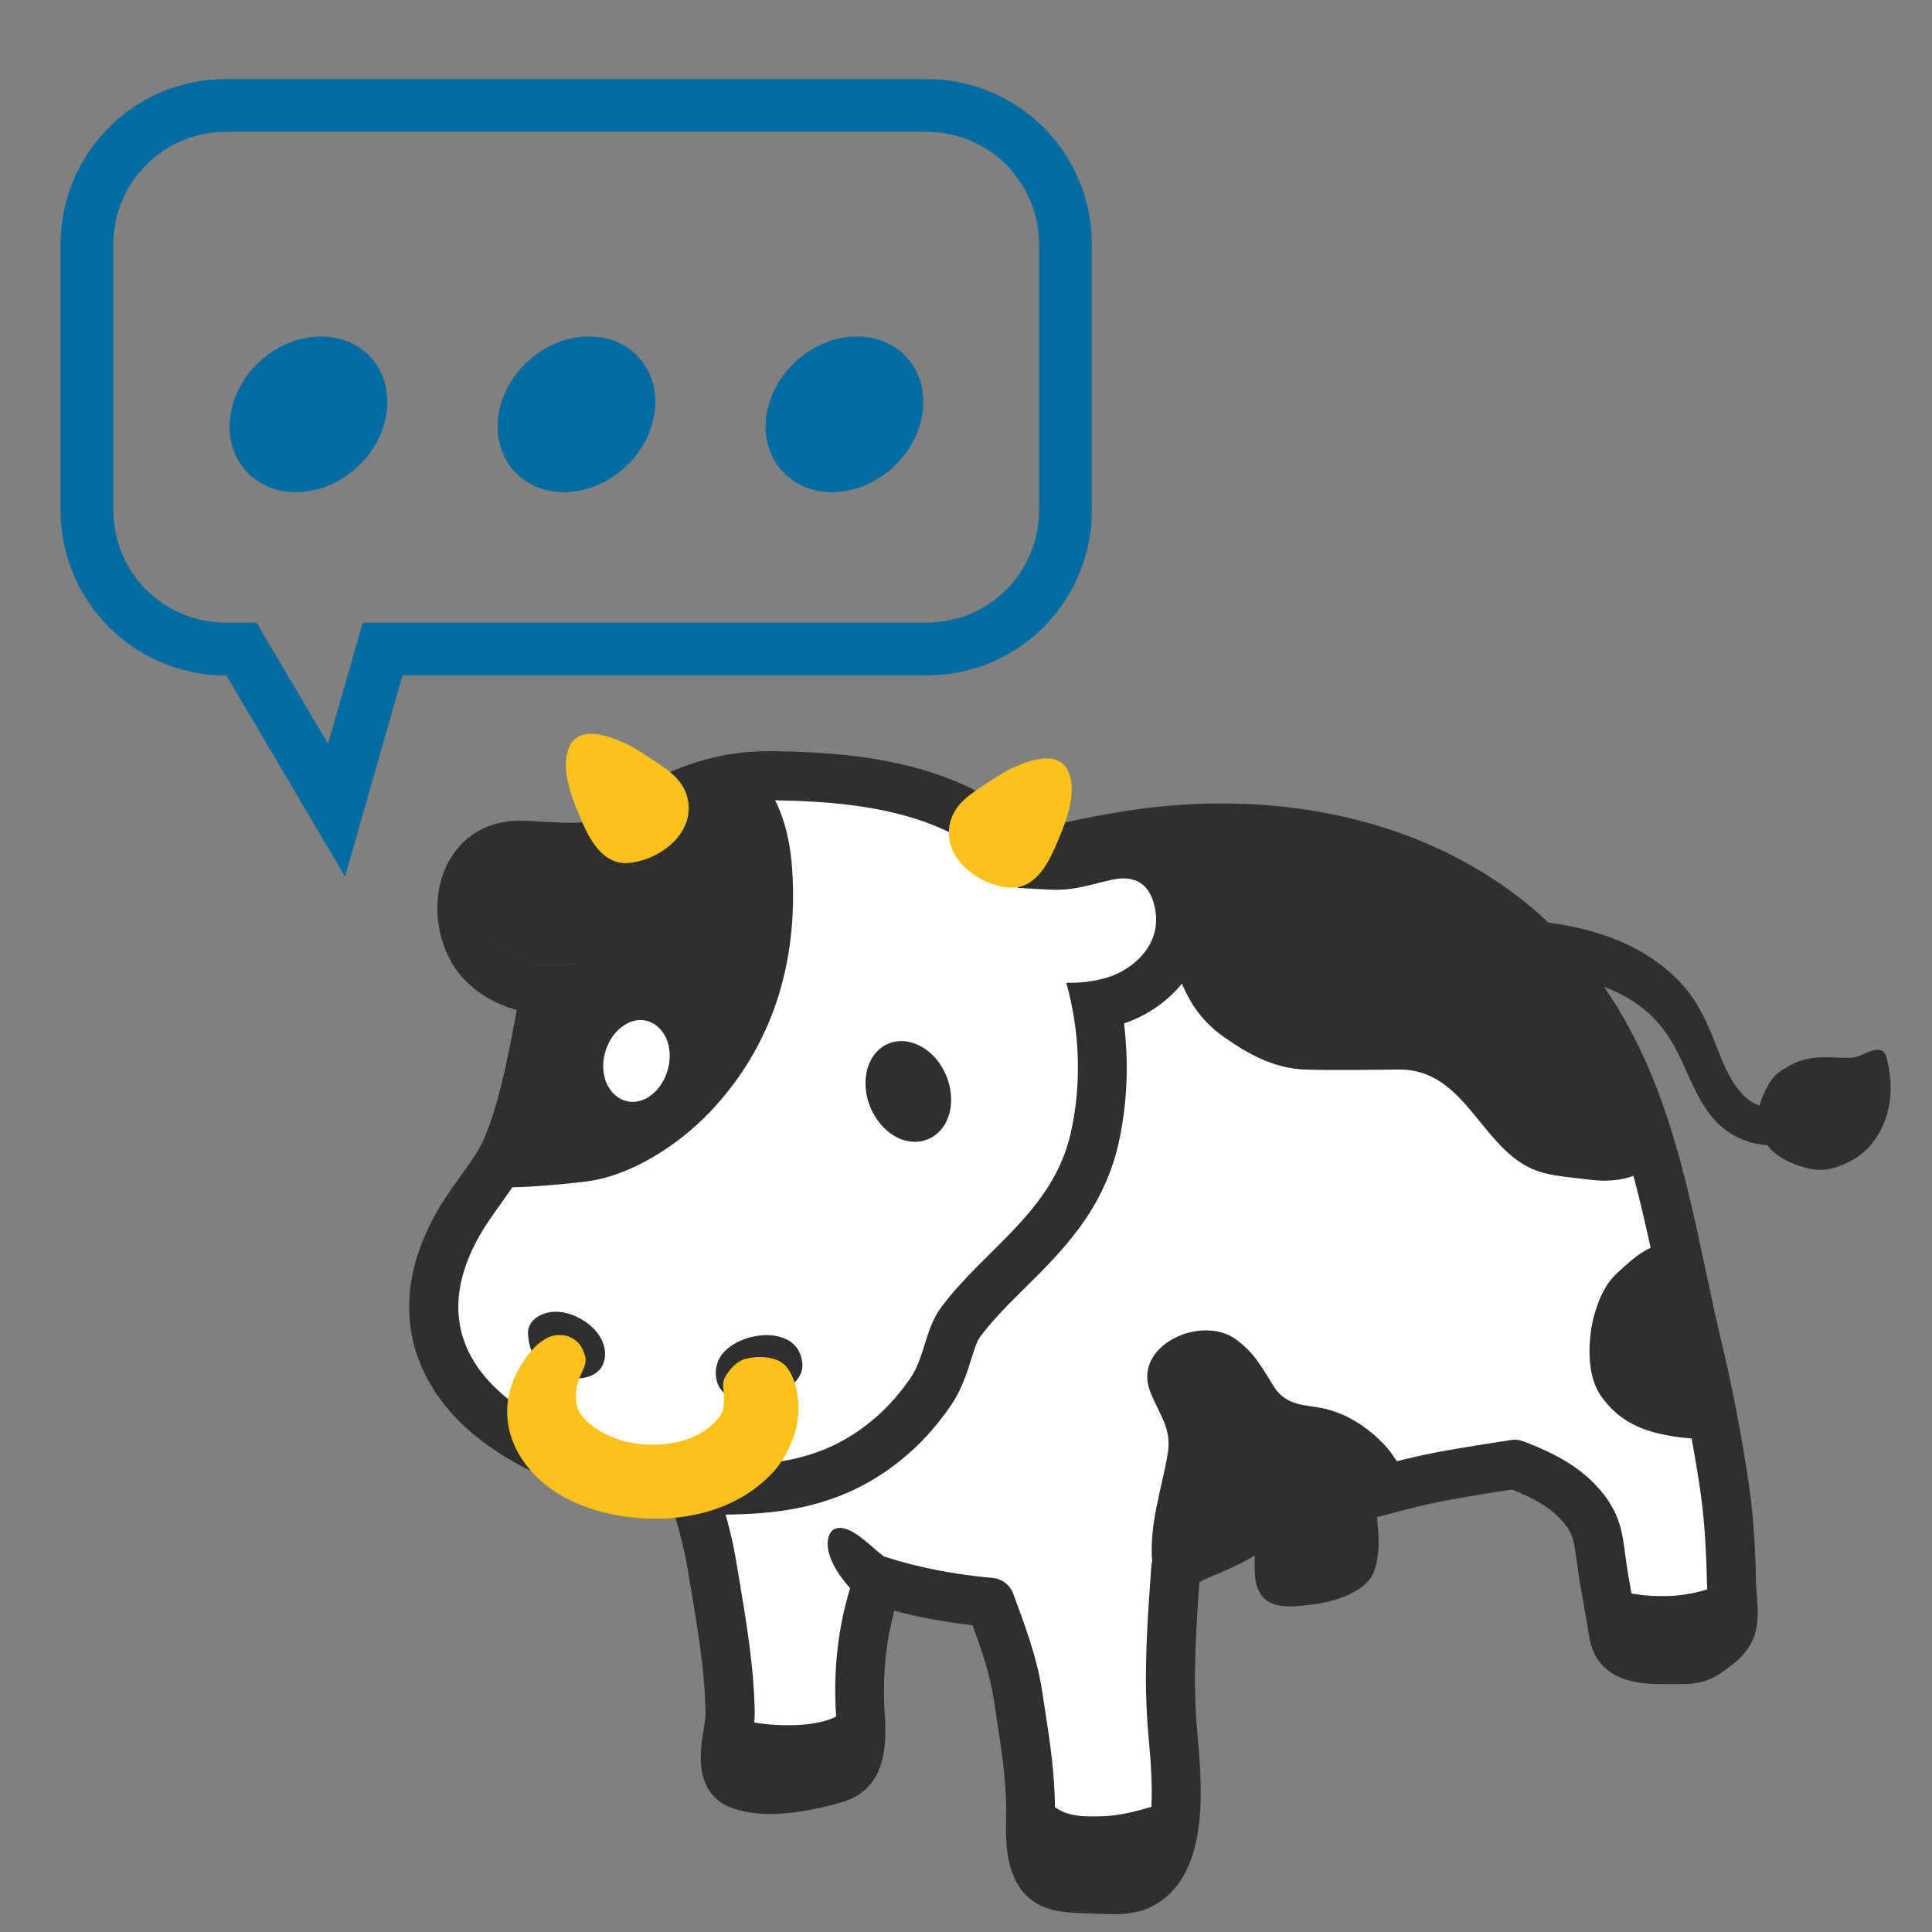 <?xml version="1.0" encoding="UTF-8" standalone="no"?>
<svg
   xmlns:dc="http://purl.org/dc/elements/1.1/"
   xmlns:cc="http://creativecommons.org/ns#"
   xmlns:rdf="http://www.w3.org/1999/02/22-rdf-syntax-ns#"
   xmlns:svg="http://www.w3.org/2000/svg"
   xmlns="http://www.w3.org/2000/svg"
   xml:space="preserve"
   enable-background="new 0 0 128 128"
   viewBox="0 0 128 128"
   height="100%"
   width="100%"
   y="0px"
   x="0px"
   id="レイヤー_1"
   version="1.1"><rect x="0" y="0" width="128" height="128" fill="#808080" stroke="none"/><defs
     id="defs83"><defs
       id="defs23"><path
         id="SVGID_1_"
         d="m 64.48,34.34 c -0.35,-2.42 -1.76,-3.18 -3.78,-2.73 -1.86,0.41 -3.25,0.96 -5.37,0.84 -0.77,-0.04 -1.54,-0.09 -2.3,-0.13 -0.11,0 -0.21,-0.01 -0.32,-0.01 -0.13,-0.17 -0.25,-0.36 -0.38,-0.52 -2.08,-2.47 -4.71,-4.08 -7.57,-5.12 -4.22,-1.53 -8.99,-1.84 -13.35,-1.9 -2.62,-0.03 -5.13,0.58 -7.41,1.67 -1.62,0.77 -2.97,1.78 -4.13,2.95 -0.13,0.1 -0.28,0.18 -0.43,0.27 -0.55,0.32 -1.1,0.56 -1.62,0.75 -1.88,0.65 -3.65,0.53 -6,0.41 -1.8,-0.09 -3.43,-0.45 -4.33,1.33 -0.72,1.42 -0.47,3.75 0.7,5.04 1.52,1.67 4.11,2.03 6.71,1.58 -0.24,0.87 -0.46,1.76 -0.65,2.65 -0.96,4.68 -1.63,9.51 -3.41,13.85 -1.13,2.73 -3.37,4.9 -4.7,7.51 -6.7,13.05 11.14,19.09 21.06,19.07 5.52,-0.01 9.72,-0.85 13.69,-4.5 0.94,-0.87 1.8,-1.9 2.53,-2.95 1.28,-1.83 1.27,-4.28 2.71,-6.18 3.86,-5.11 9.54,-8.16 11.08,-14.91 0.92,-4.09 0.81,-8.62 -0.39,-12.88 1.13,0.04 2.29,-0.13 3.08,-0.32 2.45,-0.59 5.03,-2.75 4.58,-5.77 z" /></defs></defs><path
     id="path15"
     d="m 80.883,53.233 c -2.116,0 -4.271,0.178 -6.395,0.51 -7.299,1.159 -14.552,3.567 -19.905,6.61 -1.776,1.012 -2.486,2.224 -3.003,3.738 -0.363,1.05 -0.704,2.11 -1.051,3.168 -1.05,3.236 -2.139,6.573 -3.691,9.593 -0.672,1.305 -1.136,2.734 -1.453,4.441 -0.641,0.471 -1.235,0.926 -1.83,1.884 -1.228,1.985 -2.008,4.449 -2.116,6.766 -0.077,1.699 0.517,3.02 1.042,4.186 0.193,0.44 0.402,0.888 0.564,1.367 l 0.579,1.693 c 0.803,2.294 1.552,4.463 1.931,6.726 l 0.193,1.166 c 0.471,2.819 0.966,5.732 0.997,8.458 0,0.247 -0.069,0.671 -0.131,1.073 -0.239,1.413 -0.711,4.372 2.092,5.245 1.753,0.541 4.047,0.402 7.043,-0.448 3.174,-0.896 2.967,-4.209 2.859,-5.993 l -0.032,-0.695 c -0.062,-2.139 0.155,-4.078 0.673,-6.001 1.614,0.425 3.39,0.749 5.182,0.958 0.61,1.645 1.174,3.32 1.413,4.934 l 0.193,1.282 c 0.348,2.224 0.673,4.326 0.618,6.542 -0.039,1.715 -0.123,5.276 3.074,6.094 0.757,0.193 1.668,0.215 2.402,0.238 l 0.671,0.024 c 0.317,0.008 0.65,0.03 0.975,0.03 0.803,0 1.435,-0.1 1.984,-0.27 4.464,-1.653 3.893,-8.018 3.592,-11.439 -0.031,-0.355 -0.061,-0.687 -0.084,-0.973 -0.224,-3.12 -0.031,-6.148 0.193,-9.323 0.394,-0.201 0.818,-0.386 1.258,-0.572 0.618,-0.263 1.252,-0.532 1.886,-0.887 0.184,-0.1 0.349,-0.206 0.519,-0.311 0.003,0.804 -0.06,1.649 0.276,2.356 0.649,1.344 2.386,1.035 3.629,0.889 1.267,-0.154 3.492,-0.788 4.002,-2.171 0.4,-1.083 0.338,-2.375 0.19,-3.602 1.613,-0.439 3.241,-0.865 4.845,-1.156 1.359,-0.247 2.735,-0.47 4.102,-0.679 1.352,0.533 2.68,1.212 3.545,2.34 0.533,0.695 0.594,1.228 0.733,2.302 l 0.032,0.216 c 0.116,0.904 0.277,1.816 0.439,2.727 0.124,0.703 0.256,1.397 0.356,2.092 0.471,3.213 3.66,3.213 4.857,3.213 l 0.711,0 0.502,0 c 0.803,0 1.669,-0.053 2.681,-0.741 0.927,-0.626 1.83,-1.352 2.201,-2.448 0.317,-0.911 0.232,-1.916 0.163,-2.797 -0.015,-0.247 -0.047,-0.487 -0.047,-0.703 -0.054,-2.618 -0.193,-4.619 -0.471,-6.496 -0.456,-3.144 -1.067,-6.341 -1.816,-9.484 -0.378,-1.568 -0.718,-3.159 -1.05,-4.743 -1.56,-7.322 -3.167,-14.891 -8.496,-21.047 -5.507,-6.38 -13.902,-9.885 -23.626,-9.885 z"
     style="fill:#2f2f2f;fill-opacity:1" /><path
     id="path13"
     d="m 77.409,56.65 c -0.804,0.076 -1.608,0.171 -2.411,0.297 -6.828,1.081 -13.857,3.414 -18.808,6.226 -0.842,0.479 -1.174,0.904 -1.545,1.978 -0.355,1.035 -0.687,2.069 -1.027,3.12 -1.097,3.352 -2.224,6.821 -3.892,10.072 -0.595,1.159 -0.996,2.471 -1.243,4.139 -0.07,0.479 -0.355,0.904 -0.772,1.151 -0.039,0.023 -0.086,0.054 -0.14,0.084 l -0.184,0.14 c -0.548,0.409 -0.781,0.579 -1.067,1.035 -0.935,1.506 -1.544,3.46 -1.629,5.213 -0.046,0.919 0.308,1.707 0.756,2.703 0.239,0.533 0.487,1.08 0.68,1.659 0.185,0.556 0.379,1.105 0.572,1.661 0.811,2.325 1.653,4.735 2.07,7.276 l 0.193,1.151 c 0.494,2.943 1.004,5.985 1.042,8.959 0.003,0.199 -0.018,0.404 -0.038,0.609 1.734,0.277 4.088,0.292 5.425,-0.394 -0.002,-0.038 -6.19e-4,-0.06 -0.003,-0.1 l -0.039,-0.795 c -0.081,-2.711 0.232,-5.161 0.973,-7.615 -0.788,-0.871 -1.7,-2.23 -1.444,-3.322 0.124,-0.556 0.502,-0.726 0.95,-0.656 0.232,0.039 0.486,0.138 0.733,0.293 0.777,0.471 1.335,1.092 2.02,1.598 0.035,0.009 0.069,0.013 0.104,0.024 2.054,0.672 4.565,1.167 7.06,1.383 0.626,0.054 1.166,0.455 1.382,1.05 0.749,2 1.599,4.272 1.931,6.542 l 0.193,1.258 c 0.321,2.048 0.626,4.164 0.644,6.355 0.212,0.124 0.423,0.246 0.638,0.333 0.672,0.27 1.391,0.27 2.171,0.262 1.312,0 2.435,-0.296 3.577,-0.629 0.083,-1.514 -0.056,-3.162 -0.163,-4.345 -0.031,-0.378 -0.061,-0.718 -0.084,-1.027 -0.263,-3.553 -0.009,-7.044 0.231,-10.412 l 0.024,-0.246 c 0.006,-0.077 0.027,-0.15 0.044,-0.225 -0.201,-2.468 0.624,-4.768 1.029,-7.122 0.286,-1.684 -0.518,-2.525 -1.143,-4.1 -0.456,-1.12 -0.131,-2.108 0.572,-2.835 1.228,-1.274 3.624,-1.731 5.099,-0.658 1.29,0.958 1.715,1.877 2.51,3.129 0.85,1.328 2.077,1.174 3.39,1.468 1.498,0.348 2.896,1.274 3.931,2.386 0.316,0.343 0.581,0.705 0.816,1.086 0.976,-0.24 1.958,-0.465 2.946,-0.646 1.529,-0.278 3.073,-0.518 4.61,-0.757 0.286,-0.046 0.564,-0.016 0.834,0.084 1.931,0.741 3.909,1.685 5.354,3.554 1.066,1.398 1.22,2.595 1.382,3.862 l 0.03,0.216 c 0.103,0.81 0.249,1.628 0.397,2.453 0.778,0.132 1.54,0.191 2.462,0.166 0.646,-0.018 1.675,-0.152 2.561,-0.445 -0.007,-0.112 -0.018,-0.24 -0.021,-0.344 -0.054,-2.472 -0.184,-4.355 -0.431,-6.1 -0.17,-1.18 -0.37,-2.366 -0.585,-3.554 -0.867,-0.046 -1.762,-0.226 -2.118,-0.308 -1.614,-0.371 -2.95,-1.12 -3.924,-2.557 -0.935,-1.367 -0.843,-3.723 -0.418,-5.283 0.278,-1.012 0.726,-2.07 1.483,-2.765 0.516,-0.477 1.404,-1.34 2.26,-1.717 -0.355,-1.615 -0.721,-3.213 -1.139,-4.77 -0.859,0.337 -1.921,0.38 -2.797,0.269 -1.035,-0.131 -2.255,-0.208 -3.251,-0.486 -3.97,-1.104 -4.881,-6.843 -9.461,-6.82 -2.062,0.015 -4.148,0.062 -6.218,0 -2.024,-0.062 -3.715,-0.966 -5.407,-2.156 -0.826,-0.579 -1.452,-1.243 -1.946,-1.969 -0.796,-1.182 -1.252,-2.542 -1.638,-4.032 -0.34,-1.344 -0.378,-3.098 -0.216,-4.48 0.05,-0.424 0.067,-1.002 0.125,-1.579 z"
     style="fill:#ffffff;fill-opacity:1" /><path
     id="path33"
     d="m 50.862,49.765 0,0.007 c -2.387,0 -4.728,0.541 -6.968,1.607 -1.39,0.664 -2.672,1.552 -3.815,2.641 -0.201,0.108 -0.424,0.217 -0.671,0.302 -0.386,0.131 -0.851,0.193 -1.554,0.193 -0.517,0 -1.057,-0.031 -1.652,-0.062 l -0.148,-0.007 -0.409,-0.024 c -0.378,-0.023 -0.741,-0.054 -1.097,-0.054 -2.858,0 -4.248,1.576 -4.912,2.889 -1.182,2.34 -0.741,5.576 1.027,7.531 0.942,1.027 2.154,1.746 3.575,2.124 -0.039,0.224 -0.085,0.441 -0.124,0.673 -0.533,2.788 -1.043,5.429 -2,7.761 -0.324,0.803 -0.933,1.653 -1.59,2.557 -0.633,0.88 -1.352,1.885 -1.923,3.013 -2.526,4.912 -1.383,8.681 0.023,10.974 3.792,6.21 13.494,8.458 19.093,8.458 4.24,-0.008 8.689,-0.541 12.813,-4.342 0.865,-0.803 1.683,-1.753 2.424,-2.827 0.749,-1.066 1.105,-2.208 1.391,-3.12 0.201,-0.649 0.379,-1.213 0.611,-1.522 0.857,-1.135 1.877,-2.147 2.966,-3.221 2.425,-2.402 5.175,-5.128 6.179,-9.538 0.579,-2.549 0.694,-5.291 0.37,-7.971 3.089,-1.043 5.871,-4.008 5.292,-7.893 -0.433,-3.012 -2.534,-4.968 -5.33,-4.968 -0.487,0 -0.99,0.062 -1.507,0.178 -0.355,0.077 -0.703,0.162 -1.035,0.247 -0.765,0.193 -1.32,0.332 -1.961,0.332 -0.085,0 -0.17,1.81e-4 -0.262,-0.007 -0.209,-0.015 -0.41,-0.024 -0.618,-0.039 -1.761,-1.854 -3.978,-3.281 -6.619,-4.231 -3.808,-1.383 -7.894,-1.615 -11.385,-1.661 l -0.184,0 z m -5.48,4.494 c -0.029,0.014 -0.06,0.025 -0.089,0.039 -0.313,0.149 -0.613,0.309 -0.901,0.48 -0.863,0.513 -1.618,1.122 -2.29,1.8 -0.1,0.077 -0.216,0.139 -0.332,0.208 -0.425,0.247 -0.849,0.433 -1.251,0.579 -0.223,0.077 -0.443,0.136 -0.664,0.187 0.217,-0.05 0.436,-0.112 0.656,-0.187 0.402,-0.147 0.818,-0.332 1.251,-0.579 0.116,-0.07 0.231,-0.131 0.332,-0.208 0.674,-0.68 1.429,-1.285 2.297,-1.8 0.285,-0.169 0.582,-0.331 0.893,-0.48 0.031,-0.015 0.065,-0.025 0.097,-0.039 z m -5.527,3.293 c -0.181,0.042 -0.364,0.072 -0.546,0.1 0.183,-0.027 0.364,-0.057 0.546,-0.1 z m -5.298,0.06 c 0.028,0 0.061,0.004 0.089,0.004 -0.044,-6.87e-4 -0.088,-0.002 -0.131,-0.002 0.015,-1.18e-4 0.028,-0.003 0.042,-0.003 z m -0.664,0.057 c -0.095,0.018 -0.187,0.043 -0.276,0.072 0.09,-0.03 0.181,-0.054 0.276,-0.072 z m 1.993,0.012 c 0.644,0.035 1.212,0.056 1.765,0.062 -0.552,-0.007 -1.125,-0.029 -1.765,-0.062 z m 2.569,0.054 c -0.127,0.006 -0.26,0.007 -0.389,0.009 0.131,-0.002 0.262,-0.003 0.389,-0.009 z m -4.98,0.059 c -0.072,0.03 -0.14,0.068 -0.208,0.109 0.068,-0.04 0.136,-0.078 0.208,-0.109 z m -0.398,0.241 c -0.065,0.052 -0.127,0.109 -0.187,0.173 0.06,-0.065 0.122,-0.121 0.187,-0.173 z m 41.35,0.17 c 0.006,0 0.011,0.002 0.017,0.002 -0.011,-6.6e-5 -0.022,-6.4e-5 -0.033,0 0.005,-3e-5 0.011,-0.002 0.017,-0.002 z m -41.65,0.139 c -0.063,0.082 -0.122,0.175 -0.178,0.276 0.056,-0.101 0.115,-0.194 0.178,-0.276 z m 37.905,0.57 c -0.141,0.014 -0.287,0.021 -0.436,0.027 0.148,-0.006 0.295,-0.013 0.436,-0.027 z m 5.382,0.107 c 0.007,0.011 0.015,0.022 0.023,0.033 -0.007,-0.011 -0.015,-0.022 -0.023,-0.033 z m -43.669,2.282 c 0.14,0.487 0.366,0.943 0.686,1.296 0.145,0.159 0.303,0.303 0.471,0.431 -0.167,-0.128 -0.327,-0.266 -0.471,-0.424 -0.322,-0.355 -0.547,-0.813 -0.686,-1.303 z m 1.178,1.742 c 1.196,0.904 2.941,1.077 4.691,0.774 -6.76e-4,0.002 -8.33e-4,0.005 -0.002,0.007 -0.517,0.093 -1.034,0.14 -1.536,0.14 -1.203,0 -2.312,-0.282 -3.154,-0.922 z m 42.056,0.285 c -0.691,0.769 -1.663,1.303 -2.616,1.531 -0.548,0.139 -1.336,0.255 -2.132,0.255 -0.074,0 -0.157,-6.36e-4 -0.238,-0.007 -6.94e-4,-0.003 -8.13e-4,-0.005 -0.002,-0.007 0.873,0.031 1.769,-0.101 2.379,-0.247 0.946,-0.228 1.917,-0.758 2.608,-1.524 z M 30.396,85.927 c -0.688,7.622 10.673,11.181 17.368,11.168 4.26,-0.008 7.503,-0.655 10.567,-3.468 -3.066,2.827 -6.311,3.476 -10.575,3.476 l -0.038,0 c -6.701,0 -18.018,-3.562 -17.322,-11.175 z"
     style="fill:#2f2f2f" /><path
     d="m 122.891,70.047 c 0.548,-0.124 1.159,-0.602 1.684,-0.471 0.425,0.108 0.456,0.695 0.525,1.027 0.548,2.464 -0.301,5.26 -2.657,6.403 -0.834,0.409 -1.676,0.641 -2.618,0.409 -1.313,-0.332 -2.665,-0.935 -3.167,-2.325 -0.232,-0.649 -0.224,-1.498 0.008,-2.147 0.209,-0.579 0.626,-1.46 1.128,-1.846 0.68,-0.517 1.46,-0.904 2.309,-1.004 0.857,-0.108 1.691,0.015 2.549,-0.015 0.085,0 0.162,-0.015 0.239,-0.031 z"
     id="path5"
     style="fill:#2f2f2f" /><path
     d="m 90.421,64.153 c -0.023,-0.17 -0.031,-0.34 -0.015,-0.517 0.178,-1.668 2.487,-2.379 3.885,-2.518 5.638,-0.564 12.991,-0.448 17.131,4.078 1.089,1.189 1.73,2.657 2.309,4.148 0.085,0.224 0.178,0.448 0.263,0.672 0.626,1.56 1.9,4.016 3.993,3.105 0.479,-0.209 0.664,-0.394 1.213,-0.378 0.78,0.023 1.552,0.819 1.313,1.661 -0.162,0.579 -1.421,1.089 -1.931,1.259 -1.684,0.564 -3.646,-0.07 -4.858,-1.328 -1.259,-1.313 -1.792,-3.074 -2.603,-4.657 -0.919,-1.815 -2.155,-3.051 -4.001,-3.939 -2.626,-1.267 -5.777,-1.189 -8.635,-1.197 -0.873,0 -1.722,0.216 -2.595,0.286 -0.796,0.054 -1.576,-0.077 -2.379,0.054 -0.61,0.1 -1.189,0.494 -1.784,0.556 -0.772,0.054 -1.22,-0.579 -1.305,-1.282 z"
     id="path7"
     style="fill:#2f2f2f" /><path
     id="path3575"
     d="m 51.35,53.019 c 0.721,1.418 1.031,3.044 1.133,4.547 0.417,6.279 -1.344,11.801 -5.461,16.119 -2.085,2.178 -5.245,4.272 -8.342,4.612 -1.572,0.178 -3.148,0.325 -4.74,0.367 -0.831,1.23 -1.777,2.398 -2.442,3.703 -5.175,10.079 8.603,14.745 16.265,14.729 4.263,-0.008 7.508,-0.657 10.575,-3.476 0.726,-0.672 1.39,-1.467 1.954,-2.278 0.989,-1.413 0.982,-3.305 2.094,-4.773 2.981,-3.947 7.368,-6.303 8.558,-11.516 0.711,-3.159 0.625,-6.658 -0.302,-9.949 0.873,0.031 1.769,-0.101 2.379,-0.247 1.892,-0.456 3.885,-2.124 3.537,-4.456 -0.27,-1.869 -1.36,-2.456 -2.92,-2.109 -1.437,0.317 -2.51,0.741 -4.147,0.649 -0.595,-0.031 -1.19,-0.069 -1.777,-0.1 -0.085,0 -0.161,-0.007 -0.246,-0.007 -0.1,-0.131 -0.194,-0.279 -0.294,-0.403 -1.607,-1.908 -3.638,-3.151 -5.847,-3.954 -3.153,-1.143 -6.699,-1.399 -9.976,-1.457 z m -9.036,14.568 c -0.319,0.021 -0.646,0.13 -0.961,0.336 -1.135,0.734 -1.684,2.378 -1.228,3.691 0.487,1.298 1.76,1.77 2.872,1.051 1.112,-0.734 1.668,-2.379 1.22,-3.676 -0.29,-0.816 -0.899,-1.315 -1.588,-1.395 -0.103,-0.012 -0.209,-0.015 -0.315,-0.007 z m 17.337,1.388 c 0.364,-0.01 0.748,0.067 1.134,0.238 1.537,0.672 2.486,2.61 2.169,4.325 -0.332,1.699 -1.845,2.534 -3.367,1.893 -1.522,-0.672 -2.503,-2.596 -2.186,-4.326 0.243,-1.298 1.157,-2.1 2.249,-2.13 z m -24.524,7.591 c -0.091,0.219 -0.196,0.432 -0.303,0.643 0.109,-0.21 0.212,-0.423 0.303,-0.643 z M 36.802,86.904 c 0.672,-0.003 1.401,0.259 2.009,0.682 0.726,0.51 1.259,1.253 1.275,2.064 0.023,1.483 -1.367,1.852 -2.564,1.598 -1.545,-0.332 -2.448,-1.266 -2.54,-2.857 -0.039,-0.726 0.517,-1.198 1.174,-1.391 0.205,-0.064 0.423,-0.094 0.647,-0.095 z m 14.201,1.557 c 0.173,0.01 0.344,0.032 0.507,0.068 0.896,0.193 1.605,0.788 1.652,1.908 0.031,0.911 -0.919,1.576 -1.622,1.985 -0.819,0.487 -2.194,0.509 -3.074,0.176 -1.12,-0.425 -1.328,-1.884 -0.679,-2.803 0.615,-0.865 2.004,-1.405 3.216,-1.335 z"
     style="fill:#ffffff;fill-rule:evenodd;stroke:none;stroke-width:1px;stroke-linecap:butt;stroke-linejoin:miter;stroke-opacity:1" /><path
     style="fill:#fcc21b"
     id="path35"
     d="m 65.041,58.26 c 0.641,0.332 1.336,0.533 1.939,0.548 1.506,0.062 2.356,-1.398 2.889,-2.595 0.595,-1.352 1.444,-3.298 1.027,-4.781 -0.471,-1.676 -2.163,-1.244 -3.414,-0.734 -0.68,0.278 -1.321,0.672 -1.931,1.081 -1.097,0.741 -2.294,1.367 -2.618,2.78 -0.363,1.599 0.734,2.997 2.109,3.7 z" /><path
     style="fill:#fcc21b"
     id="path37"
     d="m 43.454,56.631 c -0.641,0.332 -1.336,0.525 -1.939,0.548 -1.506,0.054 -2.363,-1.398 -2.889,-2.595 -0.595,-1.359 -1.444,-3.298 -1.027,-4.781 0.471,-1.676 2.163,-1.236 3.414,-0.734 0.687,0.278 1.321,0.664 1.931,1.074 1.097,0.741 2.294,1.367 2.618,2.78 0.363,1.614 -0.734,3.004 -2.109,3.707 z" /><path
     style="fill:#fcc21b"
     id="path67"
     d="m 38.001,88.715 c -0.278,-0.185 -0.595,-0.278 -1.027,-0.263 -0.68,0.015 -1.344,0.525 -1.838,1.12 -3.244,4.032 -0.857,8.141 2.611,9.809 3.676,1.823 10.056,1.993 13.563,-1.946 0.819,-0.95 1.568,-2.595 1.576,-3.808 0.085,-1.004 -0.178,-2.371 -0.826,-3.128 -0.618,-0.664 -1.9,-0.711 -2.796,-0.433 -0.517,0.193 -0.965,0.695 -1.236,1.197 -0.263,0.541 0.008,0.965 -0.07,1.514 0.023,0.463 -0.085,0.896 -0.433,1.267 -1.576,1.838 -4.603,1.915 -6.372,1.383 -0.965,-0.301 -2,-0.865 -2.564,-1.591 -0.471,-0.494 -0.479,-1.282 -0.378,-1.977 0.124,-0.772 0.734,-1.321 0.556,-2.016 -0.154,-0.494 -0.34,-0.88 -0.765,-1.128 z" /><path
     id="rect4415"
     d="M 14.971 6.986 C 9.87 6.986 5.762 11.094 5.762 16.195 L 5.762 33.795 C 5.762 38.896 9.87 43.002 14.971 43.002 L 15.998 43.002 L 22.297 53.68 L 25.346 43.002 L 61.383 43.002 C 66.484 43.002 70.592 38.896 70.592 33.795 L 70.592 16.195 C 70.592 11.094 66.484 6.986 61.383 6.986 L 14.971 6.986 z "
     style="color:#000000;clip-rule:nonzero;display:inline;overflow:visible;visibility:visible;opacity:1;isolation:auto;mix-blend-mode:normal;color-interpolation:sRGB;color-interpolation-filters:linearRGB;solid-color:#000000;solid-opacity:1;fill:none;fill-opacity:1;fill-rule:nonzero;stroke:#006ca2;stroke-width:3.5;stroke-linecap:butt;stroke-linejoin:miter;stroke-miterlimit:4;stroke-dasharray:none;stroke-dashoffset:0;stroke-opacity:1;marker:none;marker-start:none;marker-mid:none;marker-end:none;color-rendering:auto;image-rendering:auto;shape-rendering:auto;text-rendering:auto;enable-background:accumulate" /><ellipse
     transform="matrix(1,0,-0.158,0.987,0,0)"
     ry="5.227"
     rx="5.161"
     cy="27.81"
     cx="24.832"
     id="path4456"
     style="color:#000000;clip-rule:nonzero;display:inline;overflow:visible;visibility:visible;opacity:1;isolation:auto;mix-blend-mode:normal;color-interpolation:sRGB;color-interpolation-filters:linearRGB;solid-color:#000000;solid-opacity:1;fill:#006ca2;fill-opacity:1;fill-rule:nonzero;stroke:none;stroke-width:1;stroke-linecap:butt;stroke-linejoin:miter;stroke-miterlimit:4;stroke-dasharray:none;stroke-dashoffset:0;stroke-opacity:1;marker:none;marker-start:none;marker-mid:none;marker-end:none;color-rendering:auto;image-rendering:auto;shape-rendering:auto;text-rendering:auto;enable-background:accumulate" /><ellipse
     style="color:#000000;clip-rule:nonzero;display:inline;overflow:visible;visibility:visible;opacity:1;isolation:auto;mix-blend-mode:normal;color-interpolation:sRGB;color-interpolation-filters:linearRGB;solid-color:#000000;solid-opacity:1;fill:#006ca2;fill-opacity:1;fill-rule:nonzero;stroke:none;stroke-width:1;stroke-linecap:butt;stroke-linejoin:miter;stroke-miterlimit:4;stroke-dasharray:none;stroke-dashoffset:0;stroke-opacity:1;marker:none;marker-start:none;marker-mid:none;marker-end:none;color-rendering:auto;image-rendering:auto;shape-rendering:auto;text-rendering:auto;enable-background:accumulate"
     id="ellipse4472"
     cx="42.586"
     cy="27.81"
     rx="5.161"
     ry="5.227"
     transform="matrix(1,0,-0.158,0.987,0,0)" /><ellipse
     transform="matrix(1,0,-0.158,0.987,0,0)"
     ry="5.227"
     rx="5.161"
     cy="27.81"
     cx="60.341"
     id="ellipse4476"
     style="color:#000000;clip-rule:nonzero;display:inline;overflow:visible;visibility:visible;opacity:1;isolation:auto;mix-blend-mode:normal;color-interpolation:sRGB;color-interpolation-filters:linearRGB;solid-color:#000000;solid-opacity:1;fill:#006ca2;fill-opacity:1;fill-rule:nonzero;stroke:none;stroke-width:1;stroke-linecap:butt;stroke-linejoin:miter;stroke-miterlimit:4;stroke-dasharray:none;stroke-dashoffset:0;stroke-opacity:1;marker:none;marker-start:none;marker-mid:none;marker-end:none;color-rendering:auto;image-rendering:auto;shape-rendering:auto;text-rendering:auto;enable-background:accumulate" /></svg>